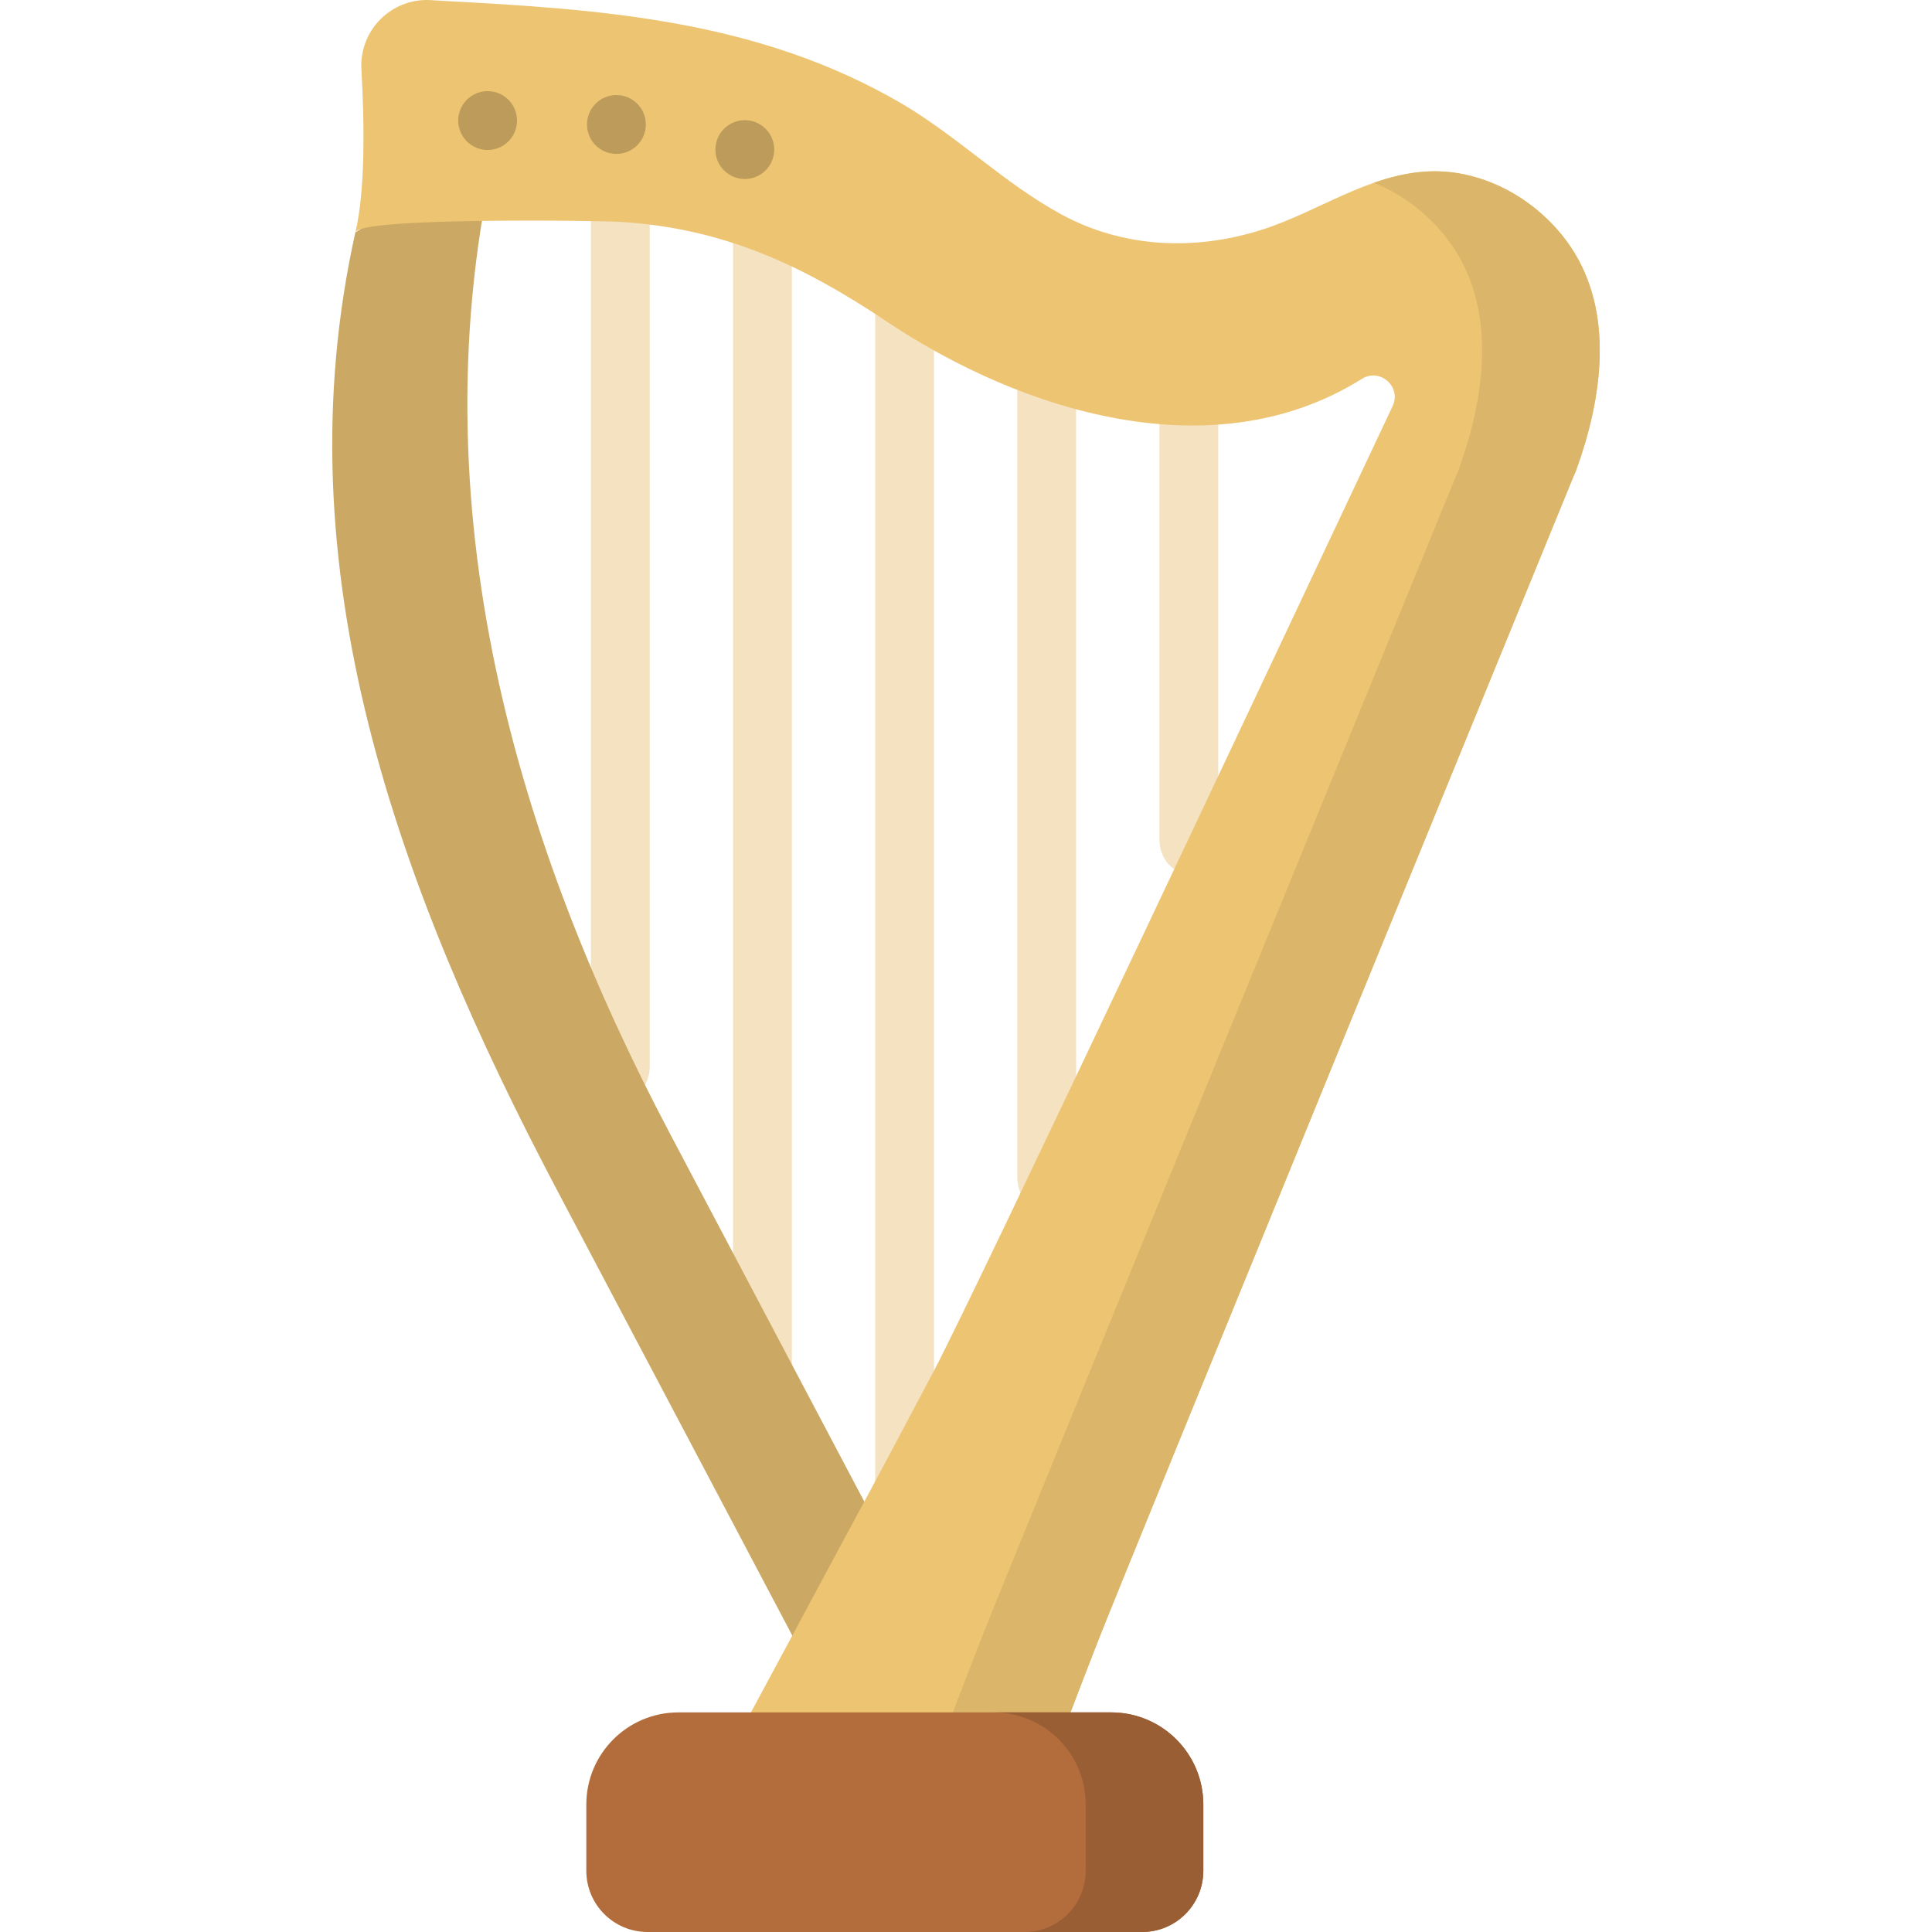 <svg id="Capa_1" enable-background="new 0 0 492.646 492.646" height="512" viewBox="0 0 492.646 492.646" width="512" xmlns="http://www.w3.org/2000/svg"><g><g><g><path d="m158.18 280.631c-4.142 0-7.5-3.897-7.5-8.704v-236.654c0-4.807 3.358-8.704 7.5-8.704s7.5 3.897 7.5 8.704v236.655c0 4.807-3.358 8.703-7.5 8.703z" fill="#f4e2c1"/></g><g><path d="m194.42 362.003c-4.142 0-7.5-3.897-7.5-8.704v-312.22c0-4.807 3.358-8.704 7.5-8.704s7.5 3.897 7.5 8.704v312.22c0 4.807-3.358 8.704-7.5 8.704z" fill="#f4e2c1"/></g><g><path d="m230.662 396.941c-4.142 0-7.5-3.897-7.5-8.704v-323.674c0-4.807 3.358-8.704 7.5-8.704s7.5 3.897 7.5 8.704v323.674c0 4.807-3.358 8.704-7.5 8.704z" fill="#f4e2c1"/></g><g><path d="m266.903 308.898c-4.142 0-7.5-3.897-7.5-8.704v-215.682c0-4.807 3.358-8.704 7.5-8.704s7.5 3.897 7.5 8.704v215.682c0 4.807-3.358 8.704-7.5 8.704z" fill="#f4e2c1"/></g><g><path d="m303.144 222.776c-4.142 0-7.5-3.897-7.5-8.704v-118.865c0-4.807 3.358-8.704 7.5-8.704s7.5 3.897 7.5 8.704v118.866c0 4.807-3.358 8.703-7.5 8.703z" fill="#f4e2c1"/></g></g><g><path d="m212.426 436.747-70.171-132.874c-40.824-77.304-70.735-158.975-51.632-244.632l36.034-22.099c-21.384 92.059 6.113 179.842 44.061 251.7l70.171 132.874z" fill="#cba863"/></g><g><path d="m92.153 17.693c-.568-10.02 7.728-18.289 17.744-17.659.85.054 1.7.108 2.55.163 41.421 2.182 81.142 4.908 117.745 26.372 14.131 8.36 25.867 20.148 40.329 28.035 15.871 8.656 34.069 9.404 51.133 4.017 14.313-4.518 27.211-14.222 42.607-14.908 14.347-.639 28.432 7.56 36.319 19.348 11.144 16.657 7.91 38.559 1.481 56.418l-.255.709-.463 1.027s-115.536 282.255-121.084 296.538c-5.087 13.015-10.057 26.085-14.902 39.212-.841 2.279-3.009 3.794-5.438 3.794h-73.977c-3.422 0-5.596-3.664-3.946-6.662 9.672-17.579 28.045-52.025 34.369-63.741 7.306-13.467 14.486-26.994 21.633-40.535 11.948-22.701 91.585-192.177 117.112-246.27 2.326-4.928-3.224-9.836-7.841-6.943-.003.002-.005.003-.005.003-37.984 23.802-87.036 8.187-121.09-14.588-21.448-14.343-41.59-23.827-67.995-25.45-5.532-.34-66.632-1.198-67.556 2.668 2.569-10.747 2.289-28.163 1.53-41.548z" fill="#edc472"/></g><g><path d="m400.58 63.061c-7.886-11.788-21.971-19.987-36.319-19.348-4.848.216-9.447 1.328-13.922 2.889 8.172 3.311 15.384 9.2 20.24 16.459 11.144 16.657 7.91 38.559 1.481 56.418l-.255.709-.463 1.027s-115.536 282.255-121.084 296.538c-5.087 13.015-10.057 26.085-14.902 39.212-.841 2.279-3.009 3.794-5.438 3.794h-43.978.001 73.977c2.429 0 4.597-1.515 5.438-3.794 4.845-13.128 9.814-26.197 14.902-39.212 5.548-14.282 121.084-296.538 121.084-296.538l.463-1.027.255-.709c6.43-17.859 9.664-39.761-1.48-56.418z" fill="#dbb56a"/></g><g><path d="m291.229 492.646h-126.113c-8.621 0-15.61-6.989-15.61-15.61v-16.896c0-12.975 10.519-23.494 23.494-23.494h110.345c12.975 0 23.494 10.519 23.494 23.494v16.896c0 8.621-6.989 15.61-15.61 15.61z" fill="#b36d3c"/></g><path d="m283.345 436.646h-30c12.975 0 23.494 10.519 23.494 23.494v16.896c0 8.621-6.989 15.61-15.61 15.61h30c8.621 0 15.61-6.989 15.61-15.61v-16.896c0-12.975-10.518-23.494-23.494-23.494z" fill="#995e34"/><g><circle cx="157.18" cy="31.743" fill="#bc9b5b" r="7.5"/></g><g><circle cx="189.921" cy="38.142" fill="#bc9b5b" r="7.5"/></g><g><circle cx="124.339" cy="30.743" fill="#bc9b5b" r="7.5"/></g></g></svg>